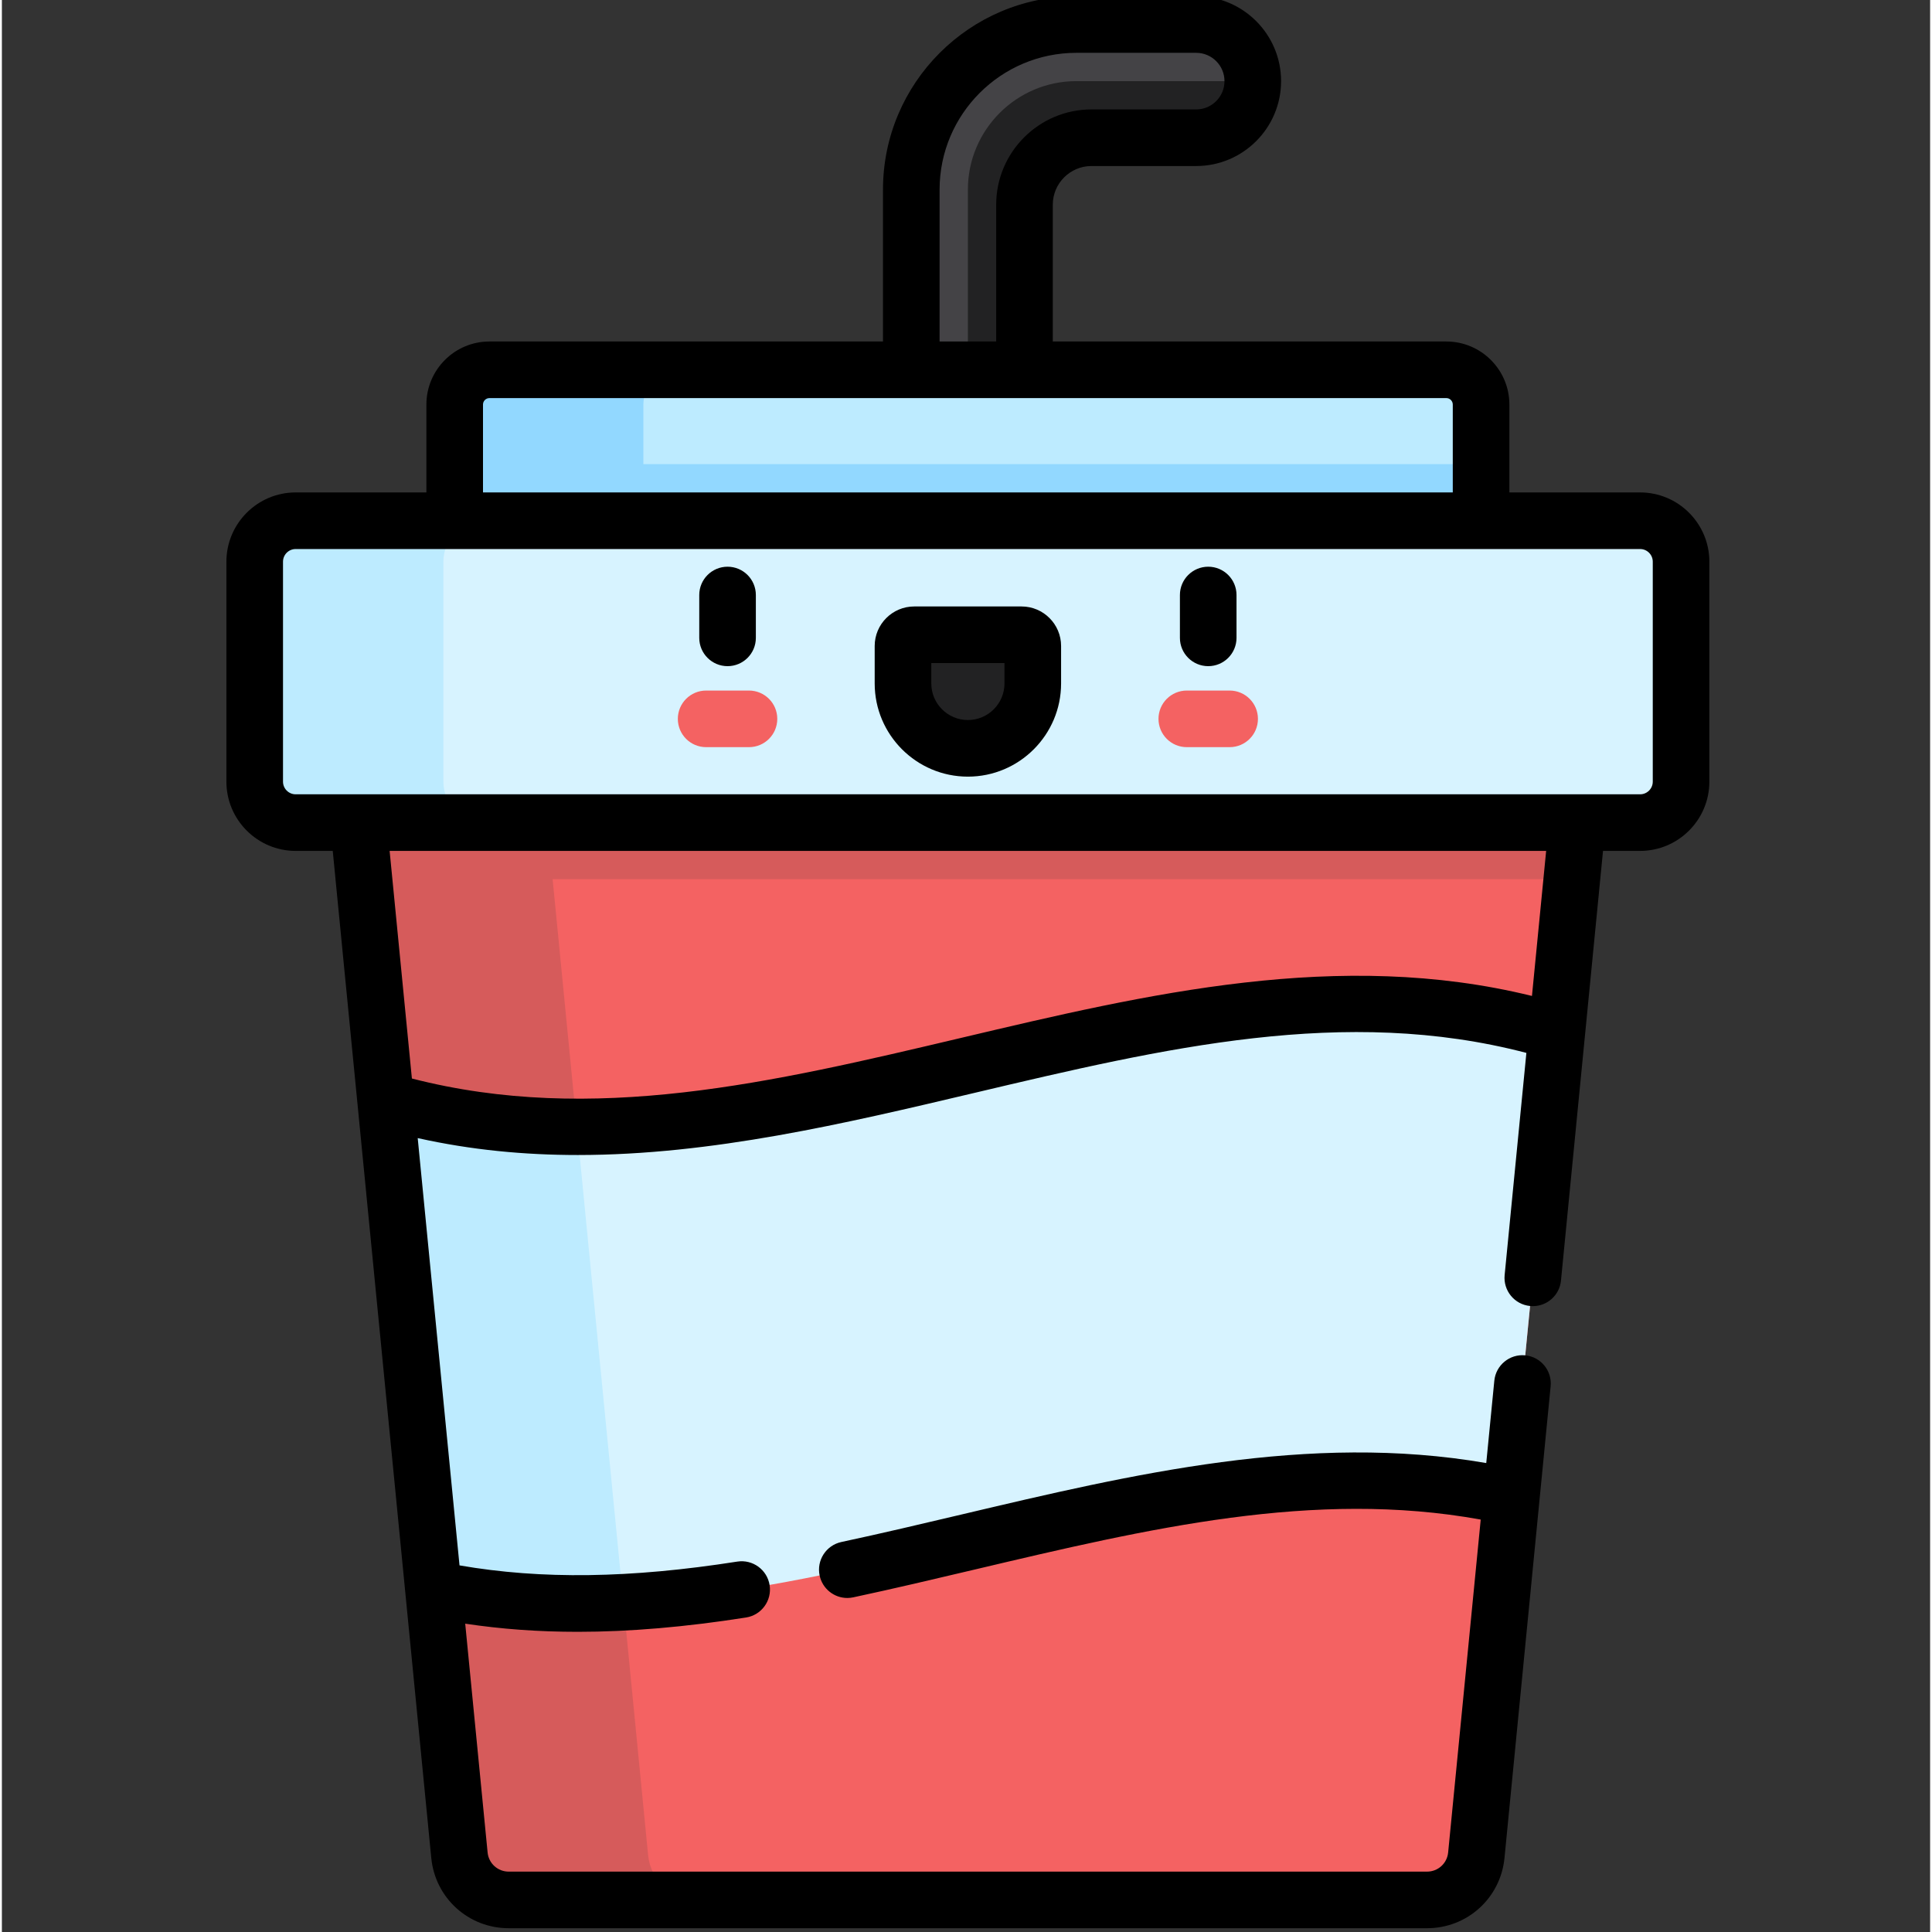 <svg height="511pt" viewBox="-59 1 511 511.999" width="511pt" xmlns="http://www.w3.org/2000/svg"><rect x="-59" y="1" width="511" height="511.999" fill="#333333" stroke="none"/><path d="m257.5 7.5h-31.75c-24.164 0-43.75 19.59-43.75 43.75v137.25h30v-133.25c0-9.805 7.945-17.75 17.75-17.75h27.75c8.285 0 15-6.715 15-15s-6.715-15-15-15zm0 0" fill="#444346"/><path d="m212 188.5v-133.25c0-9.805 7.945-17.75 17.75-17.75h27.75c8.285 0 15-6.715 15-15h-46.75c-15.852 0-28.75 12.898-28.75 28.75v137.25zm0 0" fill="#222223"/><path d="m318.684 504.5h-243.367c-6.75 0-12.402-5.125-13.059-11.844l-29.758-304.156h329l-29.758 304.156c-.656 6.719-6.309 11.844-13.059 11.844zm0 0" fill="#f46262"/><path d="m112.258 492.656-29.758-304.156h-50l29.758 304.156c.656 6.719 6.309 11.844 13.059 11.844h50c-6.754 0-12.402-5.125-13.059-11.844zm0 0" fill="#d65b5b"/><path d="m353.086 274.504c-103.559-31.348-206.836 48.27-310.391 18.188l12.668 129.48c95.293 19.793 190.371-45.727 285.672-24.492zm0 0" fill="#d7f3ff"/><path d="m42.695 292.691 12.668 129.48c16.785 3.484 33.562 4.316 50.336 3.449l-12.328-126.02c-16.887-.027-33.781-2-50.676-6.91zm0 0" fill="#bdebff"/><path d="m36.953 234h320.094l4.453-45.5h-329zm0 0" fill="#d65b5b"/><path d="m323.793 179h-253.586c-5.086 0-9.207-4.121-9.207-9.207v-61.586c0-5.086 4.121-9.207 9.207-9.207h253.586c5.082 0 9.207 4.121 9.207 9.207v61.586c0 5.086-4.121 9.207-9.207 9.207zm0 0" fill="#bdebff"/><path d="m61 124v45.793c0 5.086 4.121 9.207 9.207 9.207h253.586c5.082 0 9.207-4.121 9.207-9.207v-45.793zm0 0" fill="#92d8ff"/><path d="m111 169.793v-61.586c0-5.086 4.121-9.207 9.207-9.207h-50c-5.086 0-9.207 4.121-9.207 9.207v61.586c0 5.086 4.121 9.207 9.207 9.207h50c-5.086 0-9.207-4.121-9.207-9.207zm0 0" fill="#92d8ff"/><path d="m375.145 219h-356.293c-5.992 0-10.852-4.859-10.852-10.855v-58.289c0-5.996 4.859-10.855 10.852-10.855h356.293c5.996 0 10.855 4.859 10.855 10.855v58.289c0 5.996-4.859 10.855-10.855 10.855zm0 0" fill="#d7f3ff"/><path d="m197 199.316c-9.5 0-17.199-7.699-17.199-17.199v-9.926c0-1.641 1.332-2.973 2.973-2.973h28.449c1.645 0 2.977 1.332 2.977 2.973v9.926c0 9.5-7.699 17.199-17.199 17.199zm0 0" fill="#222223"/><path d="m58 208.145v-58.289c0-5.996 4.859-10.855 10.852-10.855h-50c-5.992 0-10.852 4.859-10.852 10.855v58.289c0 5.996 4.859 10.855 10.852 10.855h50c-5.992 0-10.852-4.859-10.852-10.855zm0 0" fill="#bdebff"/><path d="m375.145 131.5h-34.645v-23.293c0-9.211-7.496-16.707-16.707-16.707h-104.293v-36.25c0-5.652 4.598-10.25 10.25-10.25h27.75c12.406 0 22.5-10.094 22.5-22.5s-10.094-22.5-22.5-22.5h-31.75c-28.262 0-51.25 22.992-51.25 51.25v40.25h-104.293c-9.211 0-16.707 7.496-16.707 16.707v23.293h-34.648c-10.117 0-18.352 8.234-18.352 18.355v58.289c0 10.121 8.234 18.355 18.352 18.355h9.828l6.559 67.043c.004.012.004.023.004.031l12.648 129.266c.004.039.008.078.012.117l6.891 70.43c1.035 10.609 9.859 18.613 20.52 18.613h243.367c10.664 0 19.484-8.004 20.523-18.613l12.23-125.016c.402-4.125-2.609-7.793-6.734-8.195-4.117-.402-7.789 2.609-8.191 6.734l-2.137 21.816c-46.949-8.133-93.754 2.918-139.098 13.641-10.434 2.465-21.223 5.016-31.793 7.277-4.051.867-6.633 4.852-5.766 8.902.75 3.52 3.863 5.934 7.324 5.934.52 0 1.047-.055 1.578-.168 10.727-2.293 21.594-4.863 32.105-7.348 46.234-10.93 90.02-21.27 134.184-13.262l-8.633 88.223c-.281 2.895-2.688 5.074-5.594 5.074h-243.363c-2.906 0-5.312-2.18-5.594-5.074l-5.934-60.637c9.547 1.438 19.41 2.16 29.801 2.16 13.789 0 28.504-1.266 44.621-3.793 4.094-.641 6.891-4.477 6.25-8.57-.641-4.09-4.484-6.887-8.57-6.246-28.336 4.441-51.902 4.77-73.613 1.004l-11.078-113.238c14.172 3.164 28.324 4.484 42.43 4.484 35.488 0 70.688-8.32 105.094-16.457 50.418-11.922 98.148-23.195 146.285-10.602l-5.762 58.879c-.402 4.121 2.613 7.793 6.734 8.195.25.023.496.035.738.035 3.816 0 7.078-2.895 7.457-6.77l6.375-65.148c0-.023.004-.043.008-.066l4.758-48.656h9.828c10.121 0 18.355-8.234 18.355-18.355v-58.289c0-10.121-8.234-18.355-18.355-18.355zm-185.645-80.25c0-19.988 16.262-36.25 36.25-36.25h31.75c4.137 0 7.5 3.363 7.5 7.5s-3.363 7.5-7.5 7.5h-27.75c-13.922 0-25.25 11.328-25.25 25.25v36.25h-15zm-121 56.957c0-.941.766-1.707 1.707-1.707h253.586c.941 0 1.707.766 1.707 1.707v23.293h-257zm277.984 156.73c-51.062-12.566-101.934-.555-151.211 11.098-50.191 11.867-97.691 23.094-145.617 10.781l-5.902-60.316h306.492zm32.016-56.793c0 1.852-1.504 3.355-3.355 3.355h-16.641c-.016 0-.035 0-.051 0h-322.902c-.023 0-.043 0-.062 0h-16.637c-1.848 0-3.352-1.504-3.352-3.355v-58.289c0-1.852 1.504-3.355 3.352-3.355h356.293c1.852 0 3.355 1.504 3.355 3.355zm0 0"/><path d="m211.227 161.719h-28.453c-5.773 0-10.473 4.699-10.473 10.473v9.926c0 13.621 11.078 24.699 24.699 24.699 13.617 0 24.699-11.078 24.699-24.699v-9.926c0-5.773-4.699-10.473-10.473-10.473zm-4.527 20.398c0 5.348-4.352 9.699-9.699 9.699s-9.699-4.352-9.699-9.699v-5.398h19.398zm0 0"/><path d="m260.688 151.184c-4.141 0-7.5 3.359-7.5 7.5v11.355c0 4.141 3.359 7.5 7.5 7.5 4.145 0 7.5-3.359 7.5-7.5v-11.355c0-4.141-3.355-7.5-7.5-7.5zm0 0"/><path d="m133.309 151.184c-4.141 0-7.5 3.359-7.5 7.5v11.355c0 4.141 3.359 7.5 7.5 7.5 4.145 0 7.5-3.359 7.5-7.5v-11.355c0-4.141-3.355-7.5-7.5-7.5zm0 0"/><g fill="#f46262"><path d="m266.367 199.004h-11.355c-4.145 0-7.5-3.355-7.5-7.5 0-4.141 3.355-7.5 7.5-7.5h11.355c4.141 0 7.5 3.359 7.5 7.5 0 4.145-3.359 7.5-7.5 7.5zm0 0"/><path d="m138.988 199.004h-11.355c-4.145 0-7.5-3.355-7.5-7.5 0-4.141 3.355-7.5 7.5-7.5h11.355c4.141 0 7.5 3.359 7.5 7.5 0 4.145-3.359 7.5-7.5 7.5zm0 0"/></g></svg>